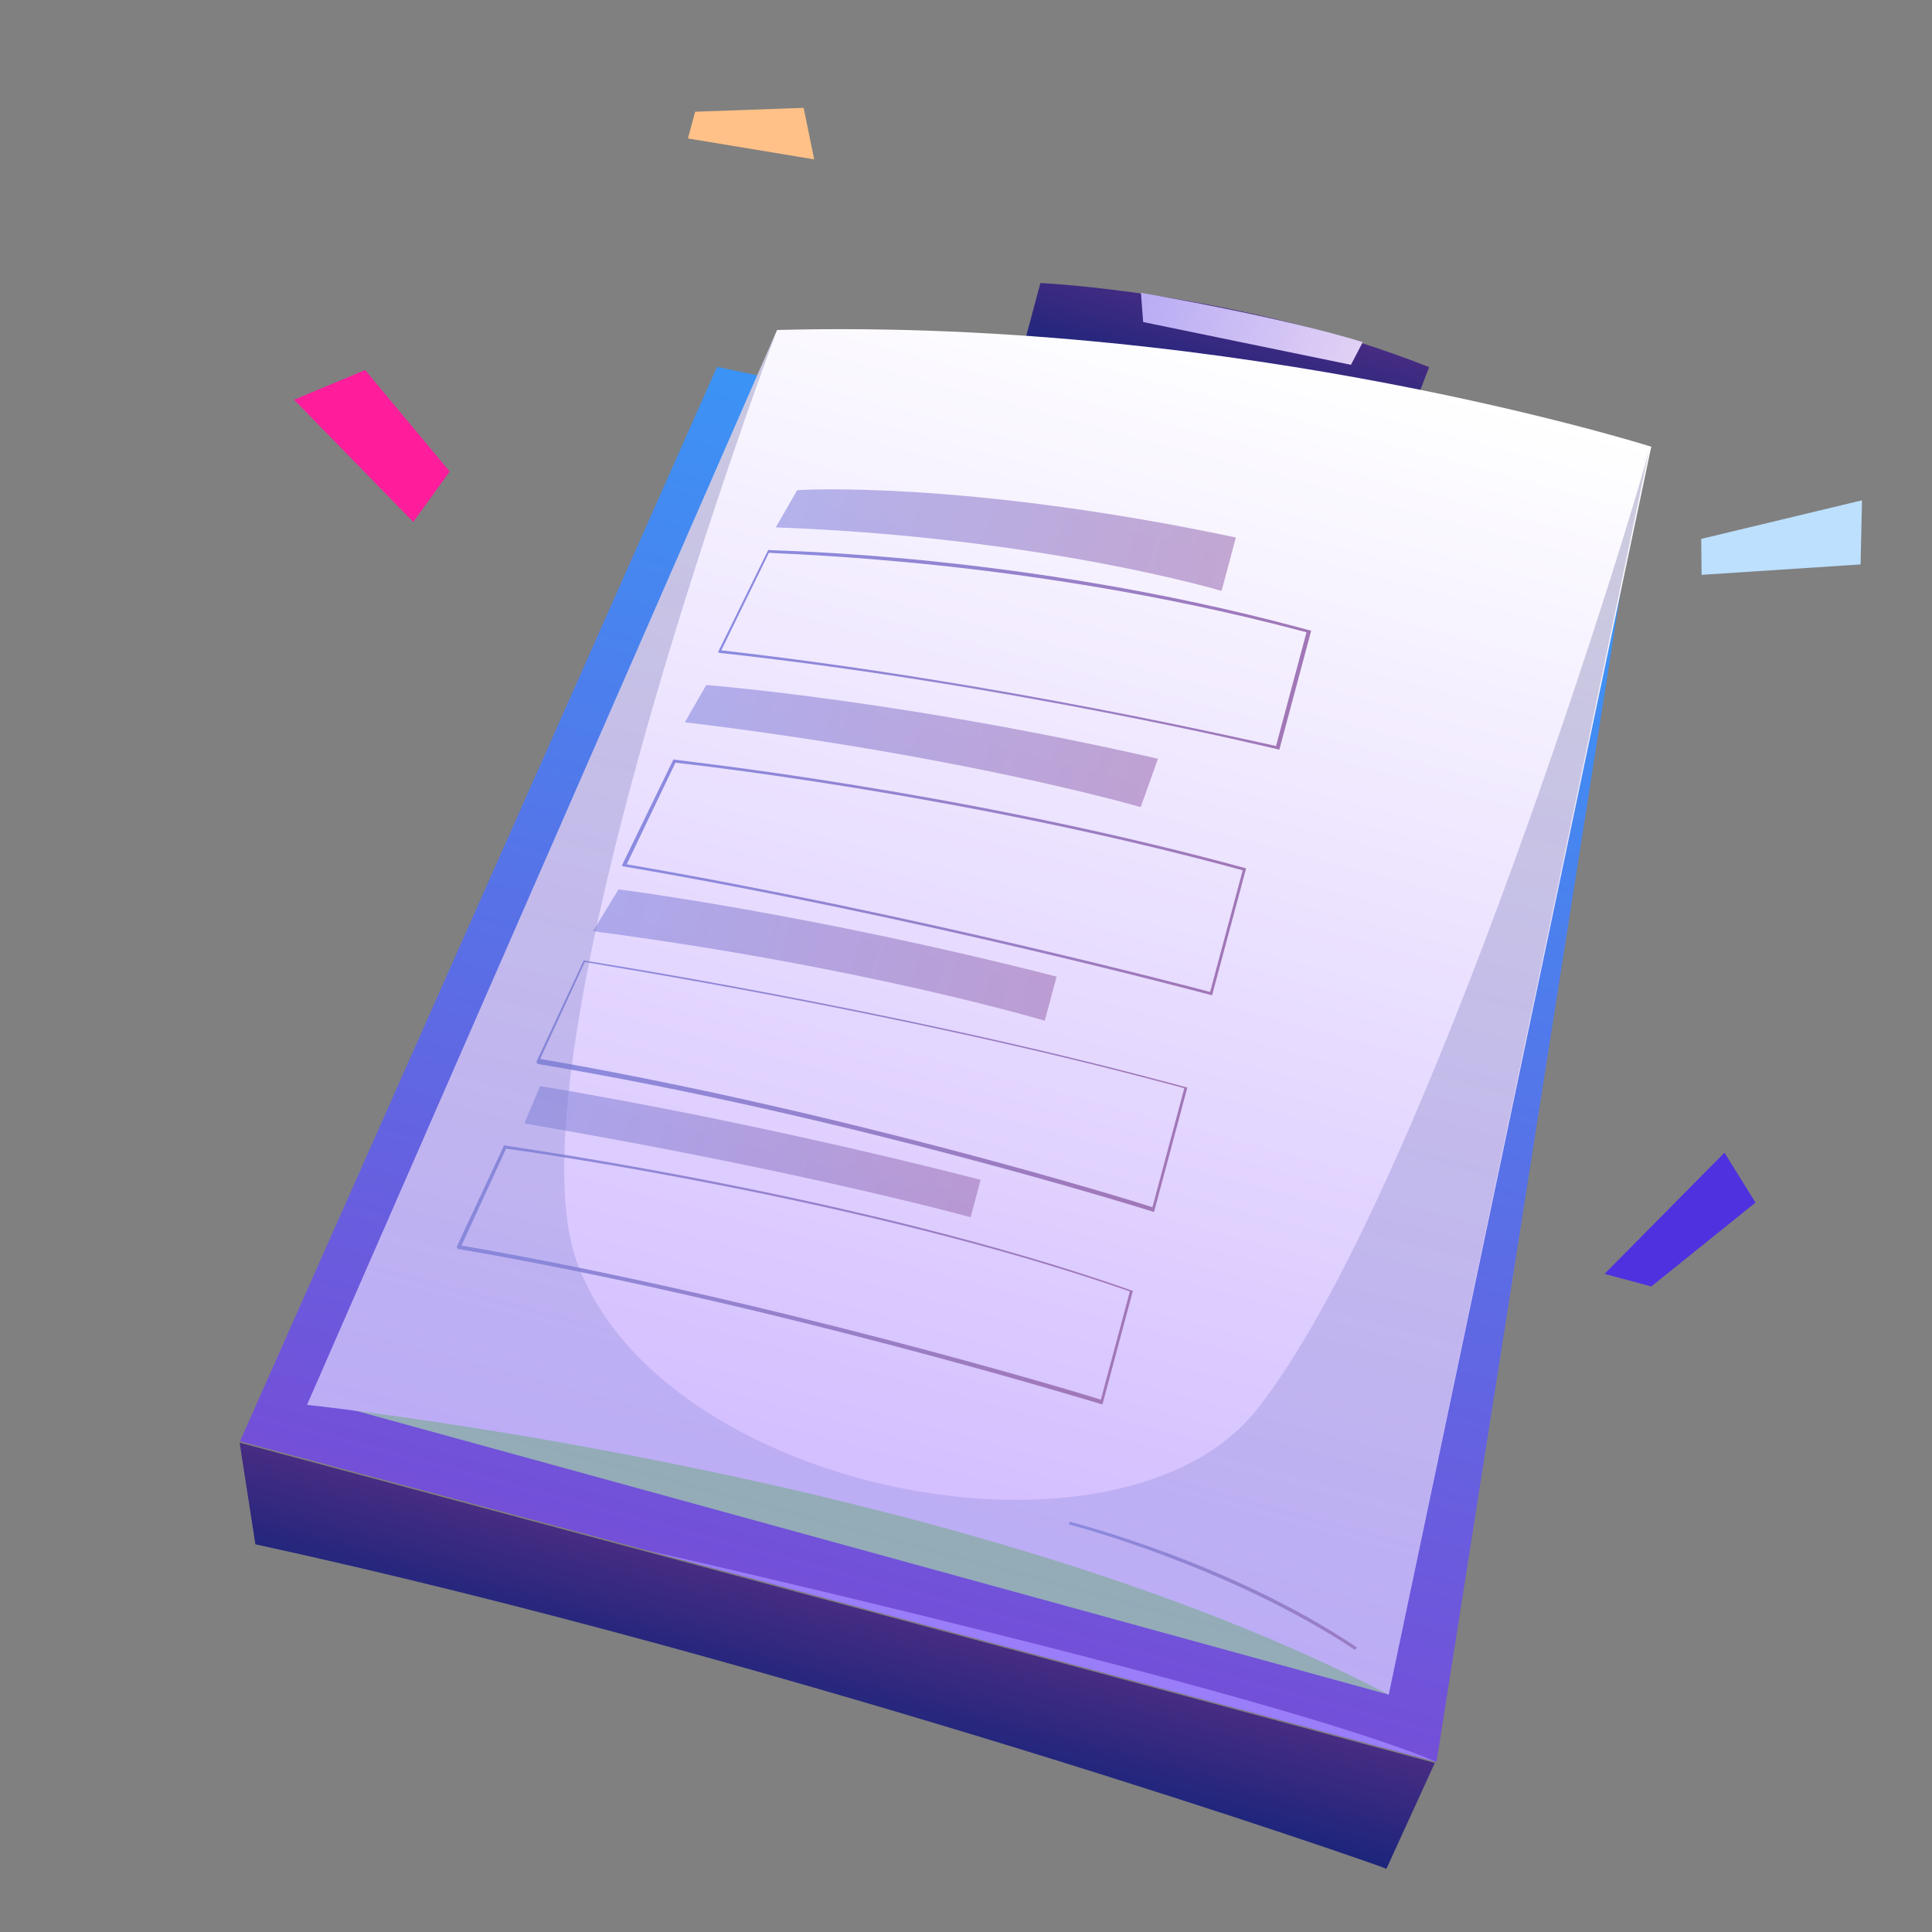 <svg width="104" height="104" viewBox="0 0 104 104" fill="none" xmlns="http://www.w3.org/2000/svg">
<rect x="0" y="0" width="104" height="104" fill="#808080" stroke="none"/>
<path d="M13.747 83.129L12.899 77.657L77.238 94.897L74.63 100.6C74.649 100.528 42.684 89.418 13.747 83.129Z" fill="url(#paint0_linear_67_6614)"/>
<path d="M12.919 77.585L38.597 19.75L87.529 30.007L77.329 94.844L12.919 77.585Z" fill="url(#paint1_linear_67_6614)"/>
<path d="M55.06 18.762L56.005 15.236C56.005 15.236 66.75 15.723 76.93 19.762L75.644 23.12C75.591 23.029 67.35 19.818 55.06 18.762Z" fill="url(#paint2_linear_67_6614)"/>
<path d="M55.06 18.763L56.019 19.791L73.987 23.834L75.644 23.121C75.591 23.03 66.328 19.314 55.06 18.763Z" fill="#140047"/>
<path opacity="0.86" d="M19.001 75.899L74.752 91.223L84.829 32.601L44.935 21.141L19.001 75.899Z" fill="#9ABAB3"/>
<path d="M74.752 91.223C52.089 79.366 16.53 75.623 16.53 75.623L41.83 17.763C66.998 17.102 88.894 24.049 88.894 24.049L88.856 24.193L74.752 91.223Z" fill="url(#paint3_linear_67_6614)"/>
<path opacity="0.62" d="M42.914 26.384C42.914 26.384 51.707 25.809 66.528 28.932L65.757 31.81C65.757 31.81 56.118 28.919 41.759 28.389L42.914 26.384Z" fill="url(#paint4_linear_67_6614)"/>
<path opacity="0.62" d="M33.299 47.873C33.299 47.873 43.74 49.205 56.877 52.571L56.241 54.946C56.241 54.946 46.602 52.055 31.923 50.127L33.299 47.873Z" fill="url(#paint5_linear_67_6614)"/>
<path opacity="0.62" d="M29.072 58.466C29.072 58.466 39.653 60.144 52.789 63.509L52.249 65.524C52.249 65.524 43.344 63.061 28.225 60.475L29.072 58.466Z" fill="url(#paint6_linear_67_6614)"/>
<path opacity="0.62" d="M38.02 36.874C38.02 36.874 48.597 37.703 62.334 40.843L61.404 43.448C61.404 43.448 52.106 40.725 36.866 38.879L38.02 36.874Z" fill="url(#paint7_linear_67_6614)"/>
<path d="M38.646 35.114L41.359 29.593L41.431 29.612C41.575 29.651 54.965 29.768 69.935 33.779C70.15 33.837 70.294 33.875 70.51 33.933L70.582 33.952L68.866 40.357L68.794 40.338C68.65 40.299 54.376 36.86 38.79 35.152L38.646 35.114ZM41.393 29.756L38.828 35.008C53.8 36.706 67.59 39.938 68.689 40.156L70.328 34.038C70.184 34 69.968 33.942 69.824 33.903C55.339 30.099 42.295 29.844 41.393 29.756Z" fill="url(#paint8_linear_67_6614)"/>
<path d="M33.483 46.611L33.502 46.539L36.254 40.874L36.326 40.894C36.47 40.932 51.317 42.52 66.214 46.511C66.502 46.588 66.718 46.646 67.006 46.723L67.078 46.743L65.246 53.58L65.174 53.56C64.958 53.502 49.485 49.356 33.627 46.65L33.483 46.611ZM36.359 41.057L33.737 46.525C49.073 49.169 63.989 53.089 65.141 53.397L66.895 46.848C52.233 42.842 37.333 41.164 36.359 41.057Z" fill="url(#paint9_linear_67_6614)"/>
<path d="M28.877 57.179L28.896 57.107L31.427 51.691L31.499 51.711C31.643 51.749 48.011 54.284 62.836 58.256C63.196 58.353 63.484 58.43 63.843 58.526L63.915 58.545L62.122 65.239L62.05 65.219C61.906 65.181 45.69 60.064 28.93 57.27L28.877 57.179ZM31.48 51.783L29.079 57.002C45.225 59.785 60.832 64.584 62.036 64.984L63.752 58.579C63.464 58.502 63.104 58.405 62.817 58.328C48.351 54.452 32.578 52 31.48 51.783Z" fill="url(#paint10_linear_67_6614)"/>
<path d="M24.589 67.137L24.608 67.065L27.139 61.649L27.211 61.668C27.427 61.726 46.324 64.321 60.912 69.465L60.984 69.484L59.345 75.601L59.273 75.582C59.129 75.543 41.383 70.094 24.641 67.228L24.589 67.137ZM27.244 61.832L24.843 67.05C40.99 69.834 58.055 74.947 59.259 75.347L60.821 69.517C46.645 64.562 28.362 61.977 27.244 61.832Z" fill="url(#paint11_linear_67_6614)"/>
<path d="M72.931 88.807C66.049 84.263 57.61 82.079 57.538 82.059L57.576 81.915C57.648 81.935 66.179 84.066 73.041 88.682L72.931 88.807Z" fill="url(#paint12_linear_67_6614)"/>
<path opacity="0.3" d="M74.752 91.223C52.089 79.366 16.53 75.623 16.53 75.623L41.83 17.763C41.83 17.763 27.13 56.788 31.029 67.86C35.463 80.387 60.322 85.197 67.691 75.833C76.814 64.239 88.181 26.712 88.784 24.174L74.752 91.223Z" fill="url(#paint13_linear_67_6614)"/>
<path d="M61.418 15.761L61.536 17.335L72.721 19.638L73.356 18.419C73.356 18.419 69.671 17.201 61.418 15.761Z" fill="url(#paint14_linear_67_6614)"/>
<path d="M34.796 83.448C34.796 83.448 68.464 91.081 77.329 94.844L34.796 83.448Z" fill="#9A7DF8"/>
<path d="M86.374 68.574L92.828 62.049L94.499 64.734L88.893 69.249L86.374 68.574Z" fill="#4F31E0"/>
<path d="M22.245 28.096L24.207 25.382L19.654 19.92L15.832 21.518L22.245 28.096Z" fill="#FF1D9C"/>
<path d="M37.419 6.014L43.26 5.805L43.828 8.579L37.033 7.453L37.419 6.014Z" fill="#FFC188"/>
<path d="M91.576 29.009L100.232 26.932L100.156 30.383L91.598 30.944L91.576 29.009Z" fill="#BDE0FF"/>
<defs>
<linearGradient id="paint0_linear_67_6614" x1="43.531" y1="92.201" x2="45.128" y2="86.241" gradientUnits="userSpaceOnUse">
<stop stop-color="#1C257B"/>
<stop offset="1" stop-color="#482C83"/>
</linearGradient>
<linearGradient id="paint1_linear_67_6614" x1="45.128" y1="86.241" x2="62.019" y2="23.204" gradientUnits="userSpaceOnUse">
<stop stop-color="#744FD8"/>
<stop offset="1" stop-color="#3996F7"/>
</linearGradient>
<linearGradient id="paint2_linear_67_6614" x1="65.386" y1="21.495" x2="66.698" y2="16.598" gradientUnits="userSpaceOnUse">
<stop stop-color="#1C257B"/>
<stop offset="1" stop-color="#482C83"/>
</linearGradient>
<linearGradient id="paint3_linear_67_6614" x1="45.677" y1="83.433" x2="63.423" y2="17.203" gradientUnits="userSpaceOnUse">
<stop stop-color="#D1BBFF"/>
<stop offset="1" stop-color="white"/>
</linearGradient>
<linearGradient id="paint4_linear_67_6614" x1="42.491" y1="25.536" x2="65.726" y2="31.762" gradientUnits="userSpaceOnUse">
<stop stop-color="#8B8BE0"/>
<stop offset="1" stop-color="#A177B7"/>
</linearGradient>
<linearGradient id="paint5_linear_67_6614" x1="32.453" y1="48.167" x2="56.317" y2="54.562" gradientUnits="userSpaceOnUse">
<stop stop-color="#8B8BE0"/>
<stop offset="1" stop-color="#A177B7"/>
</linearGradient>
<linearGradient id="paint6_linear_67_6614" x1="28.699" y1="58.8" x2="52.38" y2="65.145" gradientUnits="userSpaceOnUse">
<stop stop-color="#8B8BE0"/>
<stop offset="1" stop-color="#A177B7"/>
</linearGradient>
<linearGradient id="paint7_linear_67_6614" x1="37.49" y1="36.594" x2="61.743" y2="43.092" gradientUnits="userSpaceOnUse">
<stop stop-color="#8B8BE0"/>
<stop offset="1" stop-color="#A177B7"/>
</linearGradient>
<linearGradient id="paint8_linear_67_6614" x1="39.818" y1="30.614" x2="69.269" y2="38.506" gradientUnits="userSpaceOnUse">
<stop stop-color="#8B8BE0"/>
<stop offset="1" stop-color="#A177B7"/>
</linearGradient>
<linearGradient id="paint9_linear_67_6614" x1="34.615" y1="42.466" x2="65.958" y2="50.864" gradientUnits="userSpaceOnUse">
<stop stop-color="#8B8BE0"/>
<stop offset="1" stop-color="#A177B7"/>
</linearGradient>
<linearGradient id="paint10_linear_67_6614" x1="29.862" y1="53.38" x2="62.911" y2="62.236" gradientUnits="userSpaceOnUse">
<stop stop-color="#8B8BE0"/>
<stop offset="1" stop-color="#A177B7"/>
</linearGradient>
<linearGradient id="paint11_linear_67_6614" x1="25.555" y1="63.514" x2="60.089" y2="72.767" gradientUnits="userSpaceOnUse">
<stop stop-color="#8B8BE0"/>
<stop offset="1" stop-color="#A177B7"/>
</linearGradient>
<linearGradient id="paint12_linear_67_6614" x1="57.207" y1="83.233" x2="73.334" y2="87.555" gradientUnits="userSpaceOnUse">
<stop stop-color="#8B8BE0"/>
<stop offset="1" stop-color="#A177B7"/>
</linearGradient>
<linearGradient id="paint13_linear_67_6614" x1="45.677" y1="83.433" x2="63.373" y2="17.39" gradientUnits="userSpaceOnUse">
<stop stop-color="#8B8BE0"/>
<stop offset="1" stop-color="#595992"/>
</linearGradient>
<linearGradient id="paint14_linear_67_6614" x1="61.325" y1="16.247" x2="73.128" y2="19.41" gradientUnits="userSpaceOnUse">
<stop stop-color="#B9ACF4"/>
<stop offset="1" stop-color="#E1D1F5"/>
</linearGradient>
</defs>
</svg>

